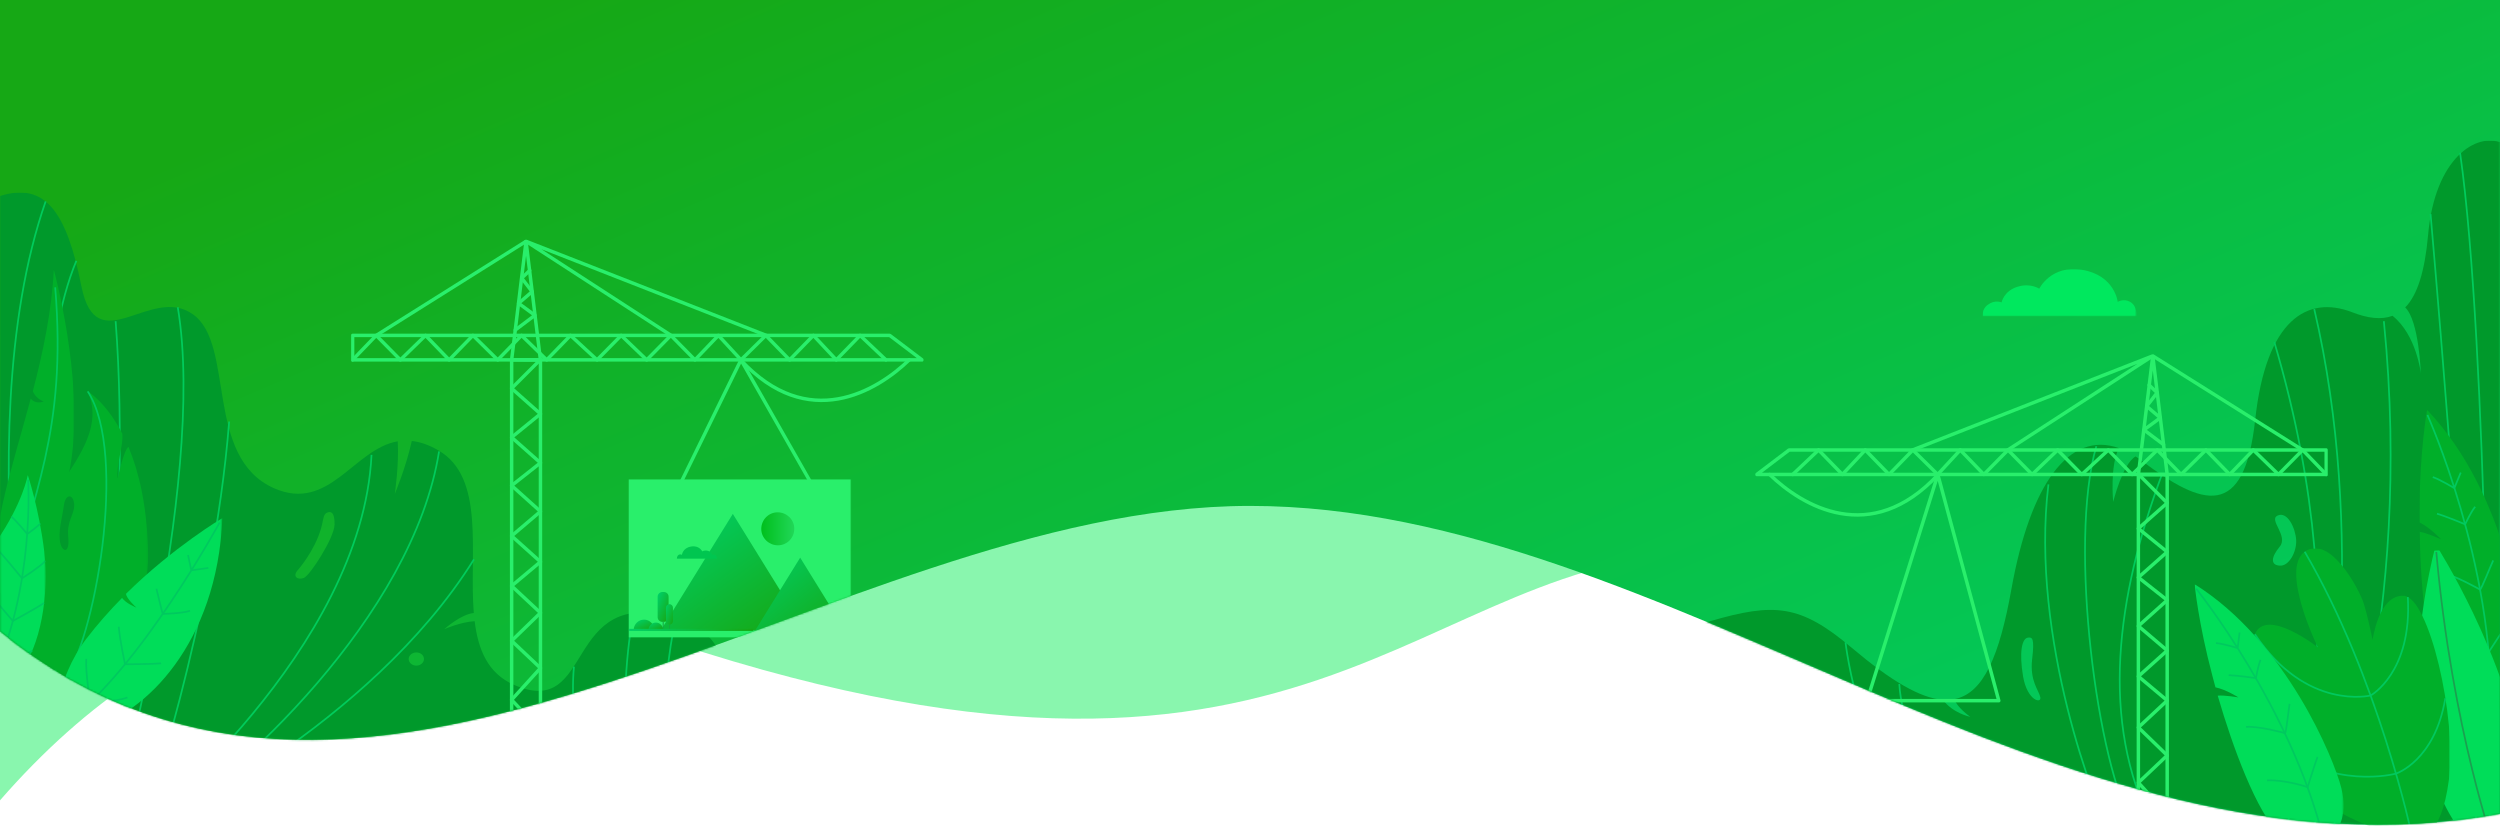 <?xml version="1.0" encoding="utf-8"?>
<!-- Generator: Adobe Illustrator 22.1.0, SVG Export Plug-In . SVG Version: 6.00 Build 0)  -->
<svg version="1.1" id="Layer_1" xmlns="http://www.w3.org/2000/svg" xmlns:xlink="http://www.w3.org/1999/xlink" x="0px" y="0px"
	 viewBox="0 0 1440 476" style="enable-background:new 0 0 1440 476;" xml:space="preserve">
<style type="text/css">
	.st0{opacity:0.55;fill:#29EF6B;}
	.st1{fill:url(#a_16_);}
	.st2{filter:url(#Adobe_OpacityMaskFilter);}
	.st3{fill:#FFFFFF;}
	.st4{mask:url(#c_1_);}
	.st5{fill:#00992B;}
	.st6{fill:none;stroke:#00CC5C;}
	.st7{filter:url(#Adobe_OpacityMaskFilter_1_);}
	.st8{mask:url(#c_2_);}
	.st9{filter:url(#Adobe_OpacityMaskFilter_2_);}
	.st10{mask:url(#c_3_);}
	.st11{fill:#00AF29;}
	.st12{fill:none;stroke:#00C95F;}
	.st13{filter:url(#Adobe_OpacityMaskFilter_3_);}
	.st14{mask:url(#c_4_);}
	.st15{filter:url(#Adobe_OpacityMaskFilter_4_);}
	.st16{mask:url(#c_5_);}
	.st17{fill:#00DD59;}
	.st18{filter:url(#Adobe_OpacityMaskFilter_5_);}
	.st19{mask:url(#c_6_);}
	.st20{filter:url(#Adobe_OpacityMaskFilter_6_);}
	.st21{mask:url(#c_7_);}
	.st22{fill:none;stroke:#29EF6B;stroke-width:2;stroke-linecap:round;stroke-linejoin:round;}
	.st23{filter:url(#Adobe_OpacityMaskFilter_7_);}
	.st24{mask:url(#c_8_);}
	.st25{filter:url(#Adobe_OpacityMaskFilter_8_);}
	.st26{mask:url(#c_9_);}
	.st27{fill:#29EF6B;}
	.st28{fill:url(#SVGID_1_);}
	.st29{fill:url(#SVGID_2_);}
	.st30{fill:url(#SVGID_3_);}
	.st31{fill:url(#SVGID_4_);}
	.st32{fill:url(#SVGID_5_);}
	.st33{fill:url(#SVGID_6_);}
	.st34{fill:#13A841;}
	.st35{fill:url(#SVGID_7_);}
	.st36{fill:#00C650;}
	.st37{fill:#E6F4F8;}
	.st38{fill:url(#SVGID_8_);}
	.st39{filter:url(#Adobe_OpacityMaskFilter_9_);}
	.st40{mask:url(#c_10_);fill:#00E85E;}
	.st41{filter:url(#Adobe_OpacityMaskFilter_10_);}
	.st42{mask:url(#c_11_);}
	.st43{filter:url(#Adobe_OpacityMaskFilter_11_);}
	.st44{mask:url(#c_12_);}
	.st45{filter:url(#Adobe_OpacityMaskFilter_12_);}
	.st46{mask:url(#g_1_);fill:#00DD59;}
	.st47{fill:none;stroke:#1AA050;}
	.st48{filter:url(#Adobe_OpacityMaskFilter_13_);}
	.st49{mask:url(#c_13_);}
	.st50{filter:url(#Adobe_OpacityMaskFilter_14_);}
	.st51{mask:url(#i_1_);fill:#00AF29;}
	.st52{filter:url(#Adobe_OpacityMaskFilter_15_);}
	.st53{mask:url(#c_14_);}
</style>
<g>
	<path class="st0" d="M0,0h1440v461c-135.3,62.6-290.2-143.3-449.6-143.3c-178.8,0-229.8,181.3-620.8,46.3
		c-146-50.4-269.2-18.1-369.6,97V0z"/>
	<g>
		
			<linearGradient id="a_16_" gradientUnits="userSpaceOnUse" x1="414.757" y1="633.84" x2="413.84" y2="634.545" gradientTransform="matrix(1440 0 0 -475.064 -595746 301508.688)">
			<stop  offset="0" style="stop-color:#00CE64"/>
			<stop  offset="1" style="stop-color:#16A815"/>
		</linearGradient>
		<path id="a_1_" class="st1" d="M0,363.5c214.7,175,479.8-72.1,720-72.1s467.3,223.7,720,177.3V0H0V363.5z"/>
	</g>
	<defs>
		<filter id="Adobe_OpacityMaskFilter" filterUnits="userSpaceOnUse" x="462.5" y="81" width="978.5" height="395.4">
			<feColorMatrix  type="matrix" values="1 0 0 0 0  0 1 0 0 0  0 0 1 0 0  0 0 0 1 0"/>
		</filter>
	</defs>
	<mask maskUnits="userSpaceOnUse" x="462.5" y="81" width="978.5" height="395.4" id="c_1_">
		<g class="st2">
			<path id="a_2_" class="st3" d="M0,363.5c214.7,175,479.8-72.1,720-72.1s467.3,223.7,720,177.3V0H0V363.5z"/>
		</g>
	</mask>
	<g class="st4">
		<path class="st5" d="M1175.2,401.5c-0.9-4-6.1-9.3-4.7-21.7c1.5-12.4,0.1-12.9-2.5-12.5c-3.3,0.5-5.1,8.1-2.7,22.4
			C1167.8,403.9,1176.2,405.5,1175.2,401.5L1175.2,401.5z M1322.6,311.2c-0.3-6.8-5-17-10.8-14.2c-5.2,2.5,6.5,11.7,1.3,17.9
			c-5.2,6.3-5.2,10.6,0,10.9C1318.3,326.3,1322.9,318.1,1322.6,311.2L1322.6,311.2z M770.7,412.7c236.4-43.3,236.4-89.9,296-39.5
			c22.6,19.1,39.4,28.9,52.4,29.9c5.7,7.6,15.2,9.7,15.8,9.8c-0.6-0.4-7.8-5.6-9.2-10.2c16.8-3.2,26-24.9,32.9-63.5
			c10.9-60.7,33.3-91.2,61.9-81.1c-5.3,10.2-3.3,31-3.3,31s5.4-22,12.9-26.2c1.3,0.8,2.6,1.7,3.8,2.7c34.9,26.2,58.8,34.1,65.1-23.9
			c6.3-57.9,30.2-71.7,55.7-61.9c9.2,3.6,17,4.5,23.4,2.1c13.9,11.1,16.3,33.2,16.3,33.2s-1-30.4-9-38c6.9-7,11.3-20.5,13.2-41.9
			c3.9-44.2,27.8-59.1,42.4-52.9V475H770.7L770.7,412.7L770.7,412.7z"/>
		<path class="st6" d="M463.6,384c-3.6,37.2,11.4,92,11.4,92 M498,353c-11.3,58.6,0,123,0,123 M522.3,356
			c-8.9,39.2-10.2,102.7,8.7,120 M1094,394c2.5,40.6,38,81,38,81 M1111,475c-39.3-29.2-48-105-48-105 M1179.9,279
			c-10.9,89.3,28.7,188.7,34.1,197 M1207.5,257c-16.3,56.2,0.6,184.3,21.5,219 M1245,274c-25.7,69.5-35.8,141.5-4.9,202 M1310,197
			c52.1,176.1,6.6,279,6.6,279 M1333,178c30.2,128.8,10.3,262.6,0,298 M1373.1,185c17.4,173.5-29.1,291-29.1,291 M1400,123.3
			c16.4,188.4,26.4,351.7,26.4,351.7h7.6c0,0-1-275.1-17-387"/>
	</g>
	<defs>
		<filter id="Adobe_OpacityMaskFilter_1_" filterUnits="userSpaceOnUse" x="0" y="110.9" width="418.2" height="365.6">
			<feColorMatrix  type="matrix" values="1 0 0 0 0  0 1 0 0 0  0 0 1 0 0  0 0 0 1 0"/>
		</filter>
	</defs>
	<mask maskUnits="userSpaceOnUse" x="0" y="110.9" width="418.2" height="365.6" id="c_2_">
		<g class="st7">
			<path id="a_3_" class="st3" d="M0,363.5c214.7,175,479.8-72.1,720-72.1s467.3,223.7,720,177.3V0H0V363.5z"/>
		</g>
	</mask>
	<g class="st8">
		<path class="st5" d="M188.9,295.1c-1.4,0.5-2.2,1-2.9,4.6c-2.2,13.1-11.4,25.2-14.5,28.7c-3.1,3.5-0.3,5.9,3.5,4.5
			c3.7-1.5,17.6-23.3,17.7-30.7C192.9,294.7,190.3,294.6,188.9,295.1L188.9,295.1z M239.8,375.8c-2.4,0-4.4,1.7-4.4,3.8
			c0,2.1,2,3.8,4.4,3.8c2.4,0,4.4-1.7,4.4-3.8C244.2,377.4,242.2,375.8,239.8,375.8L239.8,375.8z M312,435.7
			c-1.8-9.9,6.7-22.3,2.9-24c-5.4-2.4-10.2,15.9-10.6,25.1c-0.3,9.2,9.7,23.3,14.4,18.8C323.5,451.2,313.8,445.6,312,435.7
			L312,435.7z M296.1,394.5c47.1,20.4,27.4-57.7,92.9-38.8c65.5,18.9,0,119.4,0,119.4H0V112.9c25.6-8.1,38.2,8.3,46.9,52
			c8.7,43.7,40-1.3,64.3,16.2c24.4,17.5,6.3,82.2,46.6,100.1c31.8,14.1,46-22.7,71.3-27c0.8,13.6-1.7,30.3-1.7,30.3
			s6.3-14.8,9.8-30.5c4.6,0.5,9.6,2.1,15.1,5.3c27.5,15.6,17.8,59.4,20.6,93.8c-7.1,0.6-16.5,8.8-17,9.3c0.5-0.2,9.3-4.1,17.5-4.6
			C275.4,374.2,281,387.9,296.1,394.5L296.1,394.5z"/>
		<path class="st6" d="M102.4,177C119.6,279.4,64,476,64,476h17.9c0,0,40.9-117.5,50.1-233.2 M44,150.2C4.1,245.6,44,476,44,476
			H26.3c0,0-47.9-223,0-360 M66.6,185C76.2,308.9,54,476,54,476 M214,262C208.6,374.5,81,476,81,476"/>
		<path class="st6" d="M273,322.2C212.8,418.6,90,476,90,476c44.9-27.1,147.9-120.8,162.9-216"/>
		<path class="st6" d="M330.6,384c-3.6,37.2,11.4,92,11.4,92 M365,353c-11.3,58.6,0,123,0,123"/>
		<path class="st6" d="M389.3,356c-8.9,39.2-10.2,102.7,8.7,120"/>
	</g>
	<defs>
		<filter id="Adobe_OpacityMaskFilter_2_" filterUnits="userSpaceOnUse" x="-2.6" y="155.4" width="45.4" height="189.7">
			<feColorMatrix  type="matrix" values="1 0 0 0 0  0 1 0 0 0  0 0 1 0 0  0 0 0 1 0"/>
		</filter>
	</defs>
	<mask maskUnits="userSpaceOnUse" x="-2.6" y="155.4" width="45.4" height="189.7" id="c_3_">
		<g class="st9">
			<path id="a_4_" class="st3" d="M0,363.5c214.7,175,479.8-72.1,720-72.1s467.3,223.7,720,177.3V0H0V363.5z"/>
		</g>
	</mask>
	<g class="st10">
		<path class="st11" d="M31,155.4c0,0,17,61.7,10.2,108.7c-6.7,47-38.7,109.5-43.4,66.8c-2.9-26.6,9.4-62.1,19.9-101.3
			c3.1,3.7,7.5,1.6,7.5,1.6s-4.3-1.2-6.3-5.8C24.8,202.8,29.8,179.2,31,155.4"/>
		<path class="st12" d="M31.8,165.5c6.9,84.2-13.6,119.2-26.4,177.3"/>
	</g>
	<defs>
		<filter id="Adobe_OpacityMaskFilter_3_" filterUnits="userSpaceOnUse" x="4.4" y="225.1" width="80.9" height="168.2">
			<feColorMatrix  type="matrix" values="1 0 0 0 0  0 1 0 0 0  0 0 1 0 0  0 0 0 1 0"/>
		</filter>
	</defs>
	<mask maskUnits="userSpaceOnUse" x="4.4" y="225.1" width="80.9" height="168.2" id="c_4_">
		<g class="st13">
			<path id="a_5_" class="st3" d="M0,363.5c214.7,175,479.8-72.1,720-72.1s467.3,223.7,720,177.3V0H0V363.5z"/>
		</g>
	</mask>
	<g class="st14">
		<path class="st11" d="M39.3,309.3c-1-9.7,4-13.3,3.4-19.1c-0.5-5.7-5-6-5.9,0.9c-0.9,6.9-3.6,15.4-2,22
			C36,318,40.3,319.1,39.3,309.3 M85.3,317.9c1.5,73.2-82.1,105.8-80.9,39.4c1.2-66.4,62.5-94.4,46.1-131.9c0,0,10.5,6.1,19.9,24.3
			v0c1,6.3-3.7,18.3-2.6,25.9c0,0,3.4-16.3,6.2-18.2C79.9,271.5,84.7,291.1,85.3,317.9"/>
		<path class="st12" d="M50.5,225.4c23.5,35.7,3.9,145.3-14.2,167.3"/>
	</g>
	<defs>
		<filter id="Adobe_OpacityMaskFilter_4_" filterUnits="userSpaceOnUse" x="-19.4" y="273.6" width="45.8" height="118.9">
			<feColorMatrix  type="matrix" values="1 0 0 0 0  0 1 0 0 0  0 0 1 0 0  0 0 0 1 0"/>
		</filter>
	</defs>
	<mask maskUnits="userSpaceOnUse" x="-19.4" y="273.6" width="45.8" height="118.9" id="c_5_">
		<g class="st15">
			<path id="a_6_" class="st3" d="M0,363.5c214.7,175,479.8-72.1,720-72.1s467.3,223.7,720,177.3V0H0V363.5z"/>
		</g>
	</mask>
	<g class="st16">
		<path class="st17" d="M-10.1,388.3c-18.2-15.5-5.5-56.9,7.9-76.3C13.3,289.6,16,273.6,16,273.6s6.5,19.3,9.5,44.1
			c3,24.7-2.3,55.5-13.9,68.7C2.8,396.4-5.9,392-10.1,388.3"/>
		<path class="st12" d="M-4.8,391.4c25.1-52.9,21-115.1,21-115.1 M6.6,297.6c3.2,2.8,9.1,10,9.1,10s7.5-5.4,7.3-6"/>
		<path class="st12" d="M-3.7,314.2c4.9,4.7,16.4,18.9,16.4,18.9s11.1-7.1,13.4-10 M-13.3,334.2c5.6,5.5,20.7,23.5,20.7,23.5
			s14.1-7.7,18-10.4 M18.6,374.8c-4.9,3-18.9,6.3-18.9,6.3s-13.8-18-18.9-21.3"/>
	</g>
	<defs>
		<filter id="Adobe_OpacityMaskFilter_5_" filterUnits="userSpaceOnUse" x="34.3" y="298.3" width="93.7" height="121.1">
			<feColorMatrix  type="matrix" values="1 0 0 0 0  0 1 0 0 0  0 0 1 0 0  0 0 0 1 0"/>
		</filter>
	</defs>
	<mask maskUnits="userSpaceOnUse" x="34.3" y="298.3" width="93.7" height="121.1" id="c_6_">
		<g class="st18">
			<path id="a_7_" class="st3" d="M0,363.5c214.7,175,479.8-72.1,720-72.1s467.3,223.7,720,177.3V0H0V363.5z"/>
		</g>
	</mask>
	<g class="st19">
		<path class="st17" d="M78.6,350c-0.4-0.3-6-5.5-6-8c27.5-27.1,55.5-43.6,55.5-43.6c-3,72.8-45.3,112.8-74.5,120.2
			c-29.2,7.4-20.6-28.7-4-50.5c6.5-8.5,13.5-16.4,20.7-23.7C72.6,347.6,78.2,349.8,78.6,350"/>
		<path class="st12" d="M37.9,416.4C80.1,386.1,126.5,301,126.5,301 M108.3,319.7c0.8,3.9,1.9,8.8,1.9,8.8s7.7-1,9.8-1.4"/>
		<path class="st12" d="M90.1,339.1c0.7,3.3,3.6,14.5,3.6,14.5s11.4-0.2,15.8-1.8 M68.4,361c0.6,7.5,3.6,21.6,3.6,21.6
			s14.5,0,20.8-0.5 M49.7,379.5c-0.6,7.6,2.3,25,2.3,25s14.3,0,21.4-2.8"/>
	</g>
	<defs>
		<filter id="Adobe_OpacityMaskFilter_6_" filterUnits="userSpaceOnUse" x="1010.9" y="204" width="330" height="311.2">
			<feColorMatrix  type="matrix" values="1 0 0 0 0  0 1 0 0 0  0 0 1 0 0  0 0 0 1 0"/>
		</filter>
	</defs>
	<mask maskUnits="userSpaceOnUse" x="1010.9" y="204" width="330" height="311.2" id="c_7_">
		<g class="st20">
			<path id="a_8_" class="st3" d="M0,363.5c214.7,175,479.8-72.1,720-72.1s467.3,223.7,720,177.3V0H0V363.5z"/>
		</g>
	</mask>
	<g class="st21">
		<path class="st22" d="M1248.3,273.3L1240,205l-8.3,68.4H1248.3z M1248.3,514.2h-16.6V273.3h16.6V514.2z"/>
		<path class="st22" d="M1248.3,503.3l-16.6-16.5l16.6-17.7l-16.6-18.3l16.6-15.7l-16.6-16.1l16.6-15.5l-16.6-13.9l16.6-14.9
			l-16.6-14.1l16.6-14.9l-16.6-13.1l16.6-14.7l-16.6-13.5l16.6-14.7l-16.6-16.6 M1030.5,259.2l-18.6,14.1h328v-14.1H1030.5z
			 M1246.2,256.1l-11.3-8.5l9.4-6.9l-7.8-6.7l6-7.8l-4.6-4.4"/>
		<path class="st22" d="M1339.9,273.3l-13.6-14.1l-13.9,14.1l-14.5-14.1l-13.6,14.1l-13.7-14.1l-14.3,14.1l-13.7-14.1l-14.5,14.1
			l-13.7-14.1l-15.3,14.1l-13.9-14.1l-14.7,14.1l-13.9-14.1l-13.9,14.1l-13.6-14.1l-13,14.1l-14.3-14.1l-13.7,14.1l-13.7-14.1
			l-13.2,14.1l-13.7-14.1l-14.9,14.1 M1326.3,259.2L1240,205l-83.7,54.3 M1101.6,259.2L1240,205 M1019.3,273.3
			c18.7,18.1,58.3,41.8,97,0.1"/>
		<path class="st22" d="M1151.3,403.6h-75.9l40.8-130.2L1151.3,403.6z"/>
	</g>
	<defs>
		<filter id="Adobe_OpacityMaskFilter_7_" filterUnits="userSpaceOnUse" x="202.1" y="138" width="330" height="311.2">
			<feColorMatrix  type="matrix" values="1 0 0 0 0  0 1 0 0 0  0 0 1 0 0  0 0 0 1 0"/>
		</filter>
	</defs>
	<mask maskUnits="userSpaceOnUse" x="202.1" y="138" width="330" height="311.2" id="c_8_">
		<g class="st23">
			<path id="a_9_" class="st3" d="M0,363.5c214.7,175,479.8-72.1,720-72.1s467.3,223.7,720,177.3V0H0V363.5z"/>
		</g>
	</mask>
	<g class="st24">
		<path class="st22" d="M294.7,207.3L303,139l8.3,68.4L294.7,207.3z M294.7,448.2h16.6V207.3h-16.6V448.2z"/>
		<path class="st22" d="M294.7,437.3l16.6-16.5l-16.6-17.7l16.6-18.3l-16.6-15.7l16.6-16.1l-16.6-15.5l16.6-13.9l-16.6-14.9
			l16.6-14.1l-16.6-14.9l16.6-13.1l-16.6-14.7l16.6-13.5l-16.6-14.7l16.6-16.6 M512.5,193.2l18.6,14.1h-328v-14.1H512.5z
			 M296.8,190.1l11.3-8.5l-9.4-6.9l7.8-6.7l-6-7.8l4.6-4.4"/>
		<path class="st22" d="M203.1,207.3l13.6-14.1l13.9,14.1l14.5-14.1l13.6,14.1l13.7-14.1l14.3,14.1l13.7-14.1l14.5,14.1l13.7-14.1
			l15.3,14.1l13.9-14.1l14.7,14.1l13.9-14.1l13.9,14.1l13.5-14.1l13,14.1l14.3-14.1l13.7,14.1l13.7-14.1l13.2,14.1l13.7-14.1
			l14.9,14.1 M216.7,193.2L303,139l83.7,54.3 M441.4,193.2L303,139 M523.7,207.3c-18.7,18.1-58.3,41.8-97,0.1"/>
		<path class="st22" d="M391.7,279h75.9l-40.8-71.7L391.7,279z"/>
	</g>
	<defs>
		<filter id="Adobe_OpacityMaskFilter_8_" filterUnits="userSpaceOnUse" x="362" y="276" width="128.3" height="100.9">
			<feColorMatrix  type="matrix" values="1 0 0 0 0  0 1 0 0 0  0 0 1 0 0  0 0 0 1 0"/>
		</filter>
	</defs>
	<mask maskUnits="userSpaceOnUse" x="362" y="276" width="128.3" height="100.9" id="c_9_">
		<g class="st25">
			<path id="a_10_" class="st3" d="M0,363.5c214.7,175,479.8-72.1,720-72.1s467.3,223.7,720,177.3V0H0V363.5z"/>
		</g>
	</mask>
	<g class="st26">
		<path class="st27" d="M362,367.1h128.3V276H362V367.1z"/>
		
			<linearGradient id="SVGID_1_" gradientUnits="userSpaceOnUse" x1="408.989" y1="632.468" x2="409.789" y2="631.574" gradientTransform="matrix(83.031 0 0 -67.11 -33580.258 42753.879)">
			<stop  offset="0" style="stop-color:#00CE64"/>
			<stop  offset="1" style="stop-color:#16A815"/>
		</linearGradient>
		<path class="st28" d="M380.6,363.1h83L422.1,296L380.6,363.1"/>
		
			<linearGradient id="SVGID_2_" gradientUnits="userSpaceOnUse" x1="405.888" y1="631.127" x2="406.888" y2="630.127" gradientTransform="matrix(51.834 0 0 -41.893 -20610.273 26766.301)">
			<stop  offset="0" style="stop-color:#00CE64"/>
			<stop  offset="1" style="stop-color:#16A815"/>
		</linearGradient>
		<path class="st29" d="M435,363.1h51.8l-25.9-41.9L435,363.1"/>
		<linearGradient id="SVGID_3_" gradientUnits="userSpaceOnUse" x1="438.49" y1="304.625" x2="457.546" y2="304.625">
			<stop  offset="0" style="stop-color:#00BF1C"/>
			<stop  offset="1" style="stop-color:#21D758"/>
		</linearGradient>
		<path class="st30" d="M457.5,304.5c0.1,5.3-4.2,9.6-9.4,9.6s-9.6-4.2-9.6-9.4c0-0.1,0-0.1,0-0.2c0.1-5.3,4.4-9.5,9.6-9.4
			C453.3,295.2,457.5,299.3,457.5,304.5"/>
		
			<linearGradient id="SVGID_4_" gradientUnits="userSpaceOnUse" x1="379.268" y1="608.489" x2="380.068" y2="607.595" gradientTransform="matrix(11.916 0 0 -5.958 -4154.224 3983.249)">
			<stop  offset="0" style="stop-color:#00CE64"/>
			<stop  offset="1" style="stop-color:#16A815"/>
		</linearGradient>
		<path class="st31" d="M376.9,362.9H365c0-3.3,2.7-6,6-6C374.2,356.9,376.9,359.6,376.9,362.9"/>
		
			<linearGradient id="SVGID_5_" gradientUnits="userSpaceOnUse" x1="365.363" y1="597.942" x2="366.163" y2="597.048" gradientTransform="matrix(8.51 0 0 -4.255 -2735.669 2903.548)">
			<stop  offset="0" style="stop-color:#00CE64"/>
			<stop  offset="1" style="stop-color:#16A815"/>
		</linearGradient>
		<path class="st32" d="M382,362.9h-8.5c0-2.3,1.9-4.3,4.3-4.3C380.1,358.6,382,360.5,382,362.9L382,362.9"/>
		
			<linearGradient id="SVGID_6_" gradientUnits="userSpaceOnUse" x1="348.545" y1="625.802" x2="349.345" y2="624.908" gradientTransform="matrix(6.314 0 0 -17.196 -1821.173 11103.483)">
			<stop  offset="0" style="stop-color:#00CE64"/>
			<stop  offset="1" style="stop-color:#16A815"/>
		</linearGradient>
		<path class="st33" d="M382.4,358.2h-0.9c-1.5,0-2.7-1.2-2.7-2.7l0,0v-11.8c0-1.5,1.2-2.7,2.7-2.7h0.9c1.5,0,2.7,1.2,2.7,2.7l0,0
			v11.8C385.1,357,383.9,358.2,382.4,358.2"/>
		<path class="st34" d="M382.3,362.5v-4.3c0-0.2-0.1-0.3-0.3-0.3c-0.2,0-0.3,0.1-0.3,0.3v4.3c0,0.2,0.1,0.3,0.3,0.3
			C382.2,362.8,382.3,362.7,382.3,362.5L382.3,362.5 M386,362.5V360c0-0.2-0.2-0.3-0.3-0.3c-0.2,0-0.3,0.1-0.3,0.3v2.5
			c0,0.2,0.1,0.3,0.3,0.3C385.8,362.8,386,362.7,386,362.5"/>
		
			<linearGradient id="SVGID_7_" gradientUnits="userSpaceOnUse" x1="312.678" y1="621.768" x2="313.678" y2="620.768" gradientTransform="matrix(4.086 0 0 -11.865 -894.054 7725.327)">
			<stop  offset="0" style="stop-color:#00CE64"/>
			<stop  offset="1" style="stop-color:#16A815"/>
		</linearGradient>
		<path class="st35" d="M385.6,348c-1.1,0-2,0.9-2,2c0,0,0,0,0,0v7.8c0,1.1,0.9,2,2,2c1.1,0,2-0.9,2-2c0,0,0,0,0,0V350
			C387.6,348.9,386.7,348,385.6,348"/>
		<path class="st36" d="M412.9,321.8h-23c0,0-0.1-1.5,1-2.2c1-0.6,1.9,0,1.9,0s0.4-4,5.3-4.8c4.7-0.8,6.4,2.8,6.4,2.8
			s1.3-0.9,3.3-0.3c2,0.6,2.4,2.3,2.4,2.3s1-0.5,2.1,0.4C413.1,320.7,412.9,321.8,412.9,321.8"/>
		<path class="st37" d="M481.3,373.1V372h1.1v-1.2h-2.3v2.3H481.3 M483.9,372h1.1v1.1h1.2v-2.3h-2.3V372 M485,374.6v1.1l-1.1,0v1.2
			h2.3v-2.3L485,374.6 M482.5,375.7h-1.1v-1.1h-1.2v2.3h2.3V375.7"/>
		<linearGradient id="SVGID_8_" gradientUnits="userSpaceOnUse" x1="362.362" y1="362.787" x2="433.75" y2="362.787">
			<stop  offset="0" style="stop-color:#00CE64"/>
			<stop  offset="1" style="stop-color:#16A815"/>
		</linearGradient>
		<path class="st38" d="M362.4,363.4h71.4v-1.2h-71.4V363.4z"/>
	</g>
	<defs>
		<filter id="Adobe_OpacityMaskFilter_9_" filterUnits="userSpaceOnUse" x="1142" y="155" width="88.6" height="27.3">
			<feColorMatrix  type="matrix" values="1 0 0 0 0  0 1 0 0 0  0 0 1 0 0  0 0 0 1 0"/>
		</filter>
	</defs>
	<mask maskUnits="userSpaceOnUse" x="1142" y="155" width="88.6" height="27.3" id="c_10_">
		<g class="st39">
			<path id="a_11_" class="st3" d="M0,363.5c214.7,175,479.8-72.1,720-72.1s467.3,223.7,720,177.3V0H0V363.5z"/>
		</g>
	</mask>
	<path class="st40" d="M1142.1,182.3h88.6c0,0,0.6-5.9-3.7-8.4c-3.8-2.2-7.2,0-7.2,0s-1.6-15.3-20.5-18.5
		c-17.9-3-24.7,10.9-24.7,10.9s-5.1-3.5-12.6-1.1c-7.8,2.4-9.1,9-9.1,9s-3.8-1.8-8,1.4C1141.3,178.2,1142.1,182.3,1142.1,182.3"/>
	<defs>
		<filter id="Adobe_OpacityMaskFilter_10_" filterUnits="userSpaceOnUse" x="1393.6" y="236.1" width="60.3" height="174.1">
			<feColorMatrix  type="matrix" values="1 0 0 0 0  0 1 0 0 0  0 0 1 0 0  0 0 0 1 0"/>
		</filter>
	</defs>
	<mask maskUnits="userSpaceOnUse" x="1393.6" y="236.1" width="60.3" height="174.1" id="c_11_">
		<g class="st41">
			<path id="a_12_" class="st3" d="M0,363.5c214.7,175,479.8-72.1,720-72.1s467.3,223.7,720,177.3V0H0V363.5z"/>
		</g>
	</mask>
	<g class="st42">
		<path class="st11" d="M1398,236.1c46.3,48.6,56.3,126.7,55.9,145.2c-0.8,37.8-37,32.3-45.1,18.6c-10.7-17.9-14.5-60.1-15.1-93.6
			c4,0.6,12.3,4.3,12.3,4.3s-6.1-6.6-12.4-9.7c0-2.4,0-4.7,0-7.1C1393.8,259.3,1398,236.1,1398,236.1"/>
		<path class="st12" d="M1434.6,409.9c2.3-84.8-36.4-170.9-36.4-170.9 M1401.3,274.8c4.6,1.6,12.4,6.4,12.4,6.4s3.1-7.7,3.7-9"/>
		<path class="st12" d="M1425.7,291.9c-2.2,2.5-5.8,10.1-5.8,10.1s-11.2-4.7-16.2-6.1 M1405.7,329.7c7.7,1.3,22.2,9.6,22.8,9.9
			c0.6,0.3,6.9-15.6,7.6-16.8 M1409.8,365.1c11.4,2.4,23.7,10.5,23.7,10.5s9.9-15.3,11-16.5"/>
	</g>
	<defs>
		<filter id="Adobe_OpacityMaskFilter_11_" filterUnits="userSpaceOnUse" x="1392.8" y="313.6" width="61.6" height="177.5">
			<feColorMatrix  type="matrix" values="1 0 0 0 0  0 1 0 0 0  0 0 1 0 0  0 0 0 1 0"/>
		</filter>
	</defs>
	<mask maskUnits="userSpaceOnUse" x="1392.8" y="313.6" width="61.6" height="177.5" id="c_12_">
		<g class="st43">
			<path id="a_13_" class="st3" d="M0,363.5c214.7,175,479.8-72.1,720-72.1s467.3,223.7,720,177.3V0H0V363.5z"/>
		</g>
	</mask>
	<g class="st44">
		<g transform="rotate(-4 5192.993 -19702.322)">
			<defs>
				<filter id="Adobe_OpacityMaskFilter_12_" filterUnits="userSpaceOnUse" x="-6.6" y="4" width="73.9" height="172.8">
					<feColorMatrix  type="matrix" values="1 0 0 0 0  0 1 0 0 0  0 0 1 0 0  0 0 0 1 0"/>
				</filter>
			</defs>
			<mask maskUnits="userSpaceOnUse" x="-6.6" y="4" width="73.9" height="172.8" id="g_1_">
				<g class="st45">
					<path id="f_1_" class="st3" d="M0,0.5l57.6,0l0,179.4l-57.6,0L0,0.5z"/>
				</g>
			</mask>
			<path class="st46" d="M16,0.5c-30.1,92.2-11.6,145.5,5,169c16.5,23.6,39.4,5.1,36.3-37.6C52.7,67.3,16,0.5,16,0.5"/>
		</g>
		<path class="st47" d="M1403.3,317.9c9.2,102.9,34.3,172.9,34.3,172.9"/>
	</g>
	<defs>
		<filter id="Adobe_OpacityMaskFilter_13_" filterUnits="userSpaceOnUse" x="1298" y="315.7" width="113.3" height="165.7">
			<feColorMatrix  type="matrix" values="1 0 0 0 0  0 1 0 0 0  0 0 1 0 0  0 0 0 1 0"/>
		</filter>
	</defs>
	<mask maskUnits="userSpaceOnUse" x="1298" y="315.7" width="113.3" height="165.7" id="c_13_">
		<g class="st48">
			<path id="a_14_" class="st3" d="M0,363.5c214.7,175,479.8-72.1,720-72.1s467.3,223.7,720,177.3V0H0V363.5z"/>
		</g>
	</mask>
	<g class="st49">
		<g transform="translate(1298 315.179)">
			<defs>
				<filter id="Adobe_OpacityMaskFilter_14_" filterUnits="userSpaceOnUse" x="0" y="0.6" width="113.3" height="165.7">
					<feColorMatrix  type="matrix" values="1 0 0 0 0  0 1 0 0 0  0 0 1 0 0  0 0 0 1 0"/>
				</filter>
			</defs>
			<mask maskUnits="userSpaceOnUse" x="0" y="0.6" width="113.3" height="165.7" id="i_1_">
				<g class="st50">
					<path id="h_1_" class="st3" d="M0,0.6h113.3v165.7H0V0.6z"/>
				</g>
			</mask>
			<path class="st51" d="M95.5,165.5c-21.5,6.2-85.6-31.6-85-48.3c0.6-16.7,19.2-9.5,19.2-9.5S-5.8,65.8,0.8,50.1s36.3,7.6,36.3,7.6
				S15.1,12.9,29.5,2.6C44-7.7,60.9,24.3,63.4,32.1c2.5,7.8,5.2,21.3,5.2,21.3s3.5-26.2,18-25.4c14.5,0.8,30.6,70.2,26,105.7
				C108,169.3,95.5,165.5,95.5,165.5"/>
		</g>
		<path class="st12" d="M1327.5,317.8c42.7,72.9,61.8,163.6,61.8,163.6 M1298.8,365.3c29.5,44.4,66.7,35.3,66.7,35.3
			s24-13.2,21.4-56.7"/>
		<path class="st12" d="M1309.4,427.5c33.5,28.3,70.7,18.1,70.7,18.1s22.4-7.3,28.4-43.4"/>
	</g>
	<defs>
		<filter id="Adobe_OpacityMaskFilter_15_" filterUnits="userSpaceOnUse" x="1264.1" y="336.5" width="85.8" height="149.8">
			<feColorMatrix  type="matrix" values="1 0 0 0 0  0 1 0 0 0  0 0 1 0 0  0 0 0 1 0"/>
		</filter>
	</defs>
	<mask maskUnits="userSpaceOnUse" x="1264.1" y="336.5" width="85.8" height="149.8" id="c_14_">
		<g class="st52">
			<path id="a_15_" class="st3" d="M0,363.5c214.7,175,479.8-72.1,720-72.1s467.3,223.7,720,177.3V0H0V363.5z"/>
		</g>
	</mask>
	<g class="st53">
		<path class="st17" d="M1264.1,336.5c52.6,32.9,80.3,100.6,84.5,117.4c8.4,34.1-24.7,37.6-35.2,27.3c-13.7-13.6-27.3-50.6-36-80.5
			c3.7-0.4,11.9,1,11.9,1s-7-4.5-13.2-5.8c-0.6-2.1-1.2-4.3-1.7-6.4C1266.1,358.3,1264.1,336.5,1264.1,336.5"/>
		<path class="st12" d="M1338.5,484.1c-18.6-76.7-73.5-145-73.5-145 M1276.4,370.4c4.4,0.4,12.5,2.9,12.5,2.9s0.9-7.6,1.1-9"/>
		<path class="st12" d="M1302.1,380.1c-1.3,2.7-2.7,10.5-2.7,10.5s-11-1.6-15.7-1.7 M1293.7,418.7c7.1-0.6,21.9,3.4,22.5,3.6
			c0.6,0.1,2.3-15.6,2.6-16.9 M1305.8,449.5c10.6-0.5,23.4,3.9,23.4,3.9s5-16,5.7-17.4"/>
	</g>
</g>
</svg>
